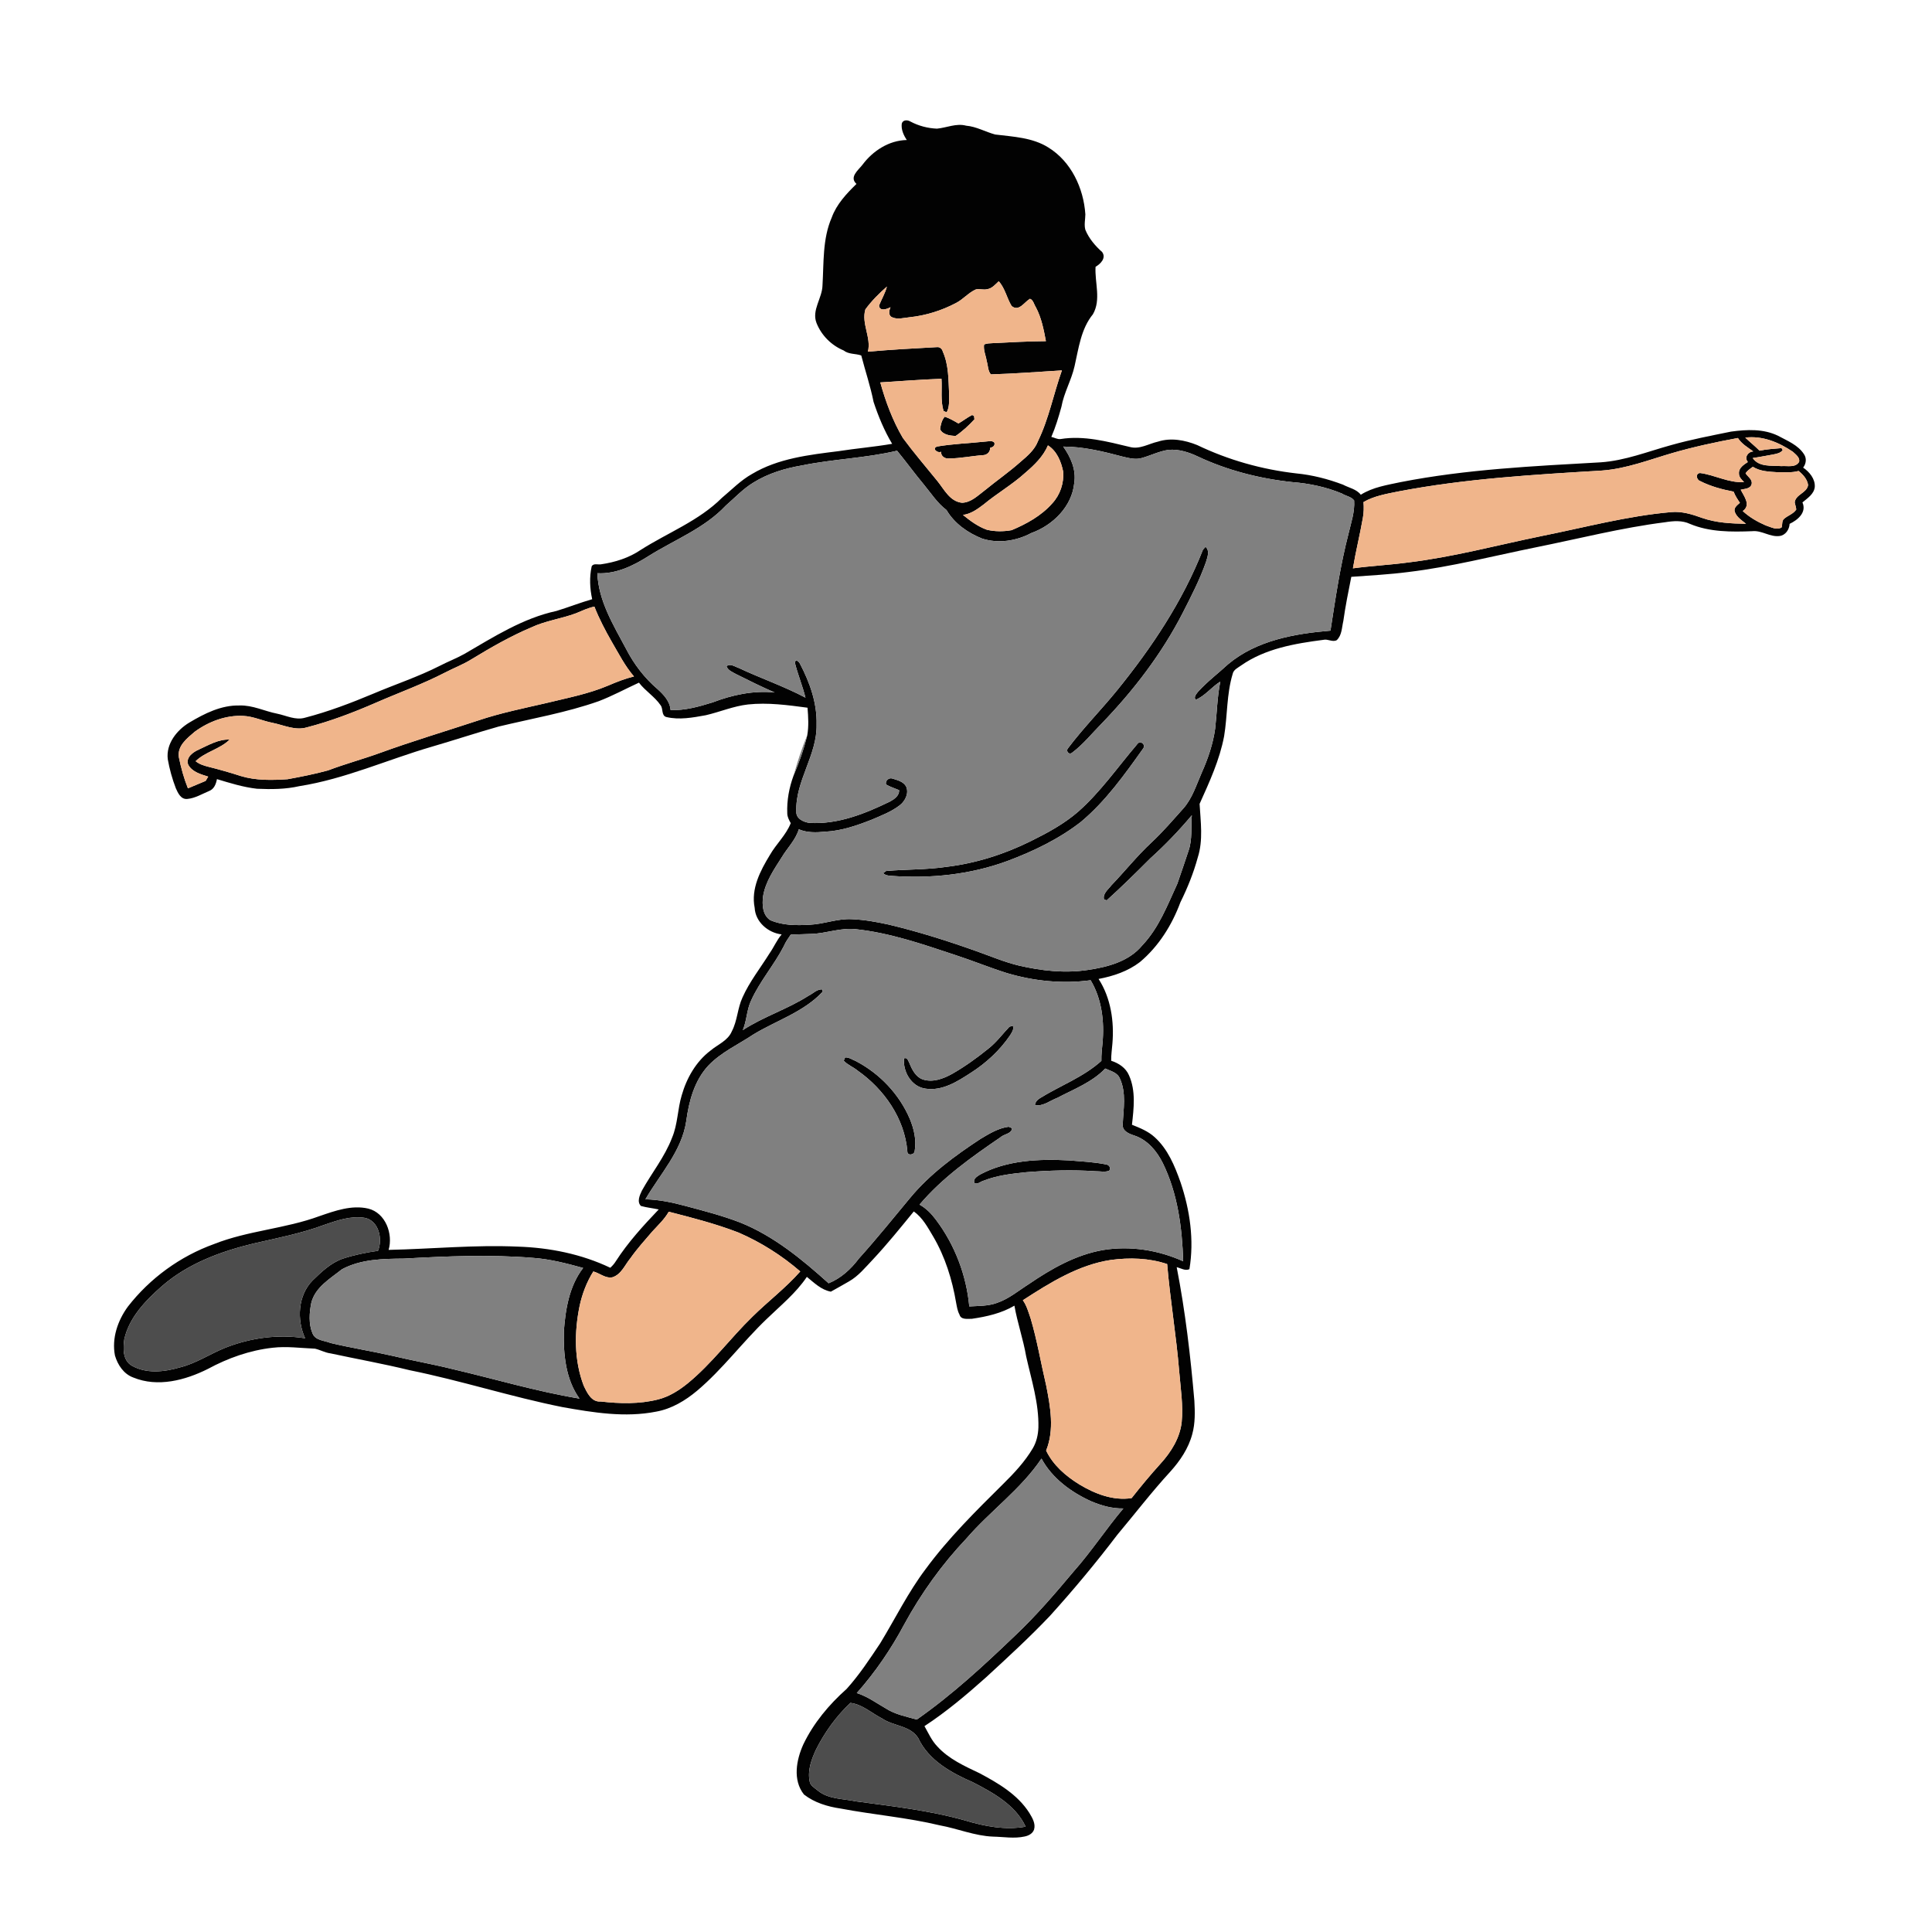 <?xml version="1.0" encoding="UTF-8" ?>
<!DOCTYPE svg PUBLIC "-//W3C//DTD SVG 1.1//EN" "http://www.w3.org/Graphics/SVG/1.1/DTD/svg11.dtd">
<svg width="1000pt" height="1000pt" viewBox="0 0 1000 1000" version="1.1" xmlns="http://www.w3.org/2000/svg">
    <g id="#020202ff">
        <path fill="#020202" opacity="1.00"
            d=" M 466.76 63.97 C 467.30 61.97 469.69 61.98 471.17 62.87 C 475.41 65.14 480.19 66.40 484.99 66.59 C 490.01 66.11 494.95 63.69 500.07 65.05 C 505.38 65.51 510.05 68.26 515.10 69.62 C 524.45 70.77 534.41 71.17 542.63 76.34 C 554.45 83.63 560.88 97.41 561.78 110.96 C 561.75 113.63 561.05 116.35 561.79 118.98 C 563.65 123.49 566.89 127.25 570.48 130.47 C 572.69 133.56 569.63 136.61 567.06 138.09 C 566.57 146.24 570.05 155.09 565.69 162.66 C 559.48 170.26 558.32 180.26 556.20 189.50 C 554.59 196.73 550.69 203.24 549.39 210.56 C 547.93 215.84 546.36 221.12 544.16 226.15 C 545.76 226.47 547.31 227.50 549.00 227.24 C 561.07 225.30 573.10 228.55 584.76 231.34 C 589.85 232.76 594.55 229.66 599.39 228.58 C 606.07 226.42 613.30 227.80 619.65 230.36 C 635.76 238.10 653.20 243.01 670.95 245.03 C 679.24 245.83 687.38 247.93 695.15 250.87 C 698.25 252.53 702.10 253.15 704.35 256.08 C 710.57 252.15 717.97 251.04 725.03 249.53 C 759.10 242.87 793.88 241.26 828.46 239.30 C 841.14 238.47 853.00 233.66 865.14 230.34 C 875.29 227.48 885.66 225.51 895.99 223.40 C 904.11 222.29 912.81 221.86 920.38 225.59 C 925.19 228.20 930.73 230.34 933.79 235.18 C 935.21 237.29 934.83 240.08 933.30 242.03 C 936.56 244.25 939.56 247.84 939.33 252.01 C 938.96 255.74 935.55 257.85 932.94 260.05 C 935.25 265.22 930.47 269.19 926.30 271.14 C 926.17 274.10 924.15 277.09 921.05 277.44 C 916.13 278.07 911.91 274.43 907.00 274.94 C 896.17 275.36 884.93 275.44 874.75 271.18 C 870.71 269.25 866.13 269.63 861.86 270.31 C 839.24 273.16 817.15 278.84 794.84 283.32 C 772.92 287.76 751.21 293.40 728.97 296.07 C 719.16 297.34 709.29 297.86 699.43 298.57 C 697.91 306.17 696.38 313.77 695.30 321.45 C 694.51 324.80 694.59 328.82 691.89 331.35 C 689.69 332.52 687.30 330.60 684.99 331.18 C 670.25 333.08 654.86 335.71 642.43 344.42 C 640.72 345.67 638.44 346.60 638.00 348.92 C 634.86 359.34 635.37 370.40 633.60 381.06 C 631.28 393.33 626.01 404.76 620.91 416.07 C 621.43 425.33 622.85 434.92 619.93 443.94 C 617.75 451.92 614.65 459.59 610.99 466.99 C 606.61 478.79 599.73 489.82 590.02 497.96 C 583.83 502.73 576.23 505.26 568.62 506.70 C 574.98 516.51 576.77 528.76 575.77 540.24 C 575.56 543.17 575.08 546.10 575.15 549.05 C 579.04 550.29 582.72 552.70 584.37 556.59 C 587.97 564.62 586.85 573.69 585.90 582.17 C 590.02 583.81 594.25 585.51 597.58 588.54 C 604.45 594.70 608.04 603.46 611.05 611.97 C 615.90 626.33 618.17 641.88 615.64 656.92 C 613.44 657.94 611.20 656.37 609.06 655.90 C 613.51 678.73 616.21 701.85 618.20 725.01 C 618.52 730.77 618.67 736.65 617.12 742.27 C 615.17 749.66 610.79 756.14 605.72 761.75 C 596.10 772.22 587.45 783.52 578.32 794.40 C 567.29 808.92 555.61 822.93 543.38 836.45 C 532.83 847.55 521.55 857.91 510.28 868.27 C 500.20 877.27 489.83 886.03 478.50 893.44 C 480.53 897.02 482.21 900.88 485.10 903.90 C 491.04 910.46 499.24 914.12 507.08 917.85 C 516.75 923.01 526.73 928.85 532.76 938.33 C 534.30 940.88 536.14 943.87 535.23 946.97 C 534.51 949.04 532.42 950.15 530.39 950.56 C 524.98 951.77 519.44 950.74 513.98 950.63 C 504.54 950.26 495.73 946.49 486.52 944.81 C 469.59 940.74 452.18 939.33 435.10 936.10 C 428.37 935.12 421.54 933.06 416.13 928.83 C 410.21 921.36 412.17 910.92 415.81 902.87 C 421.10 891.85 429.08 882.30 438.18 874.22 C 444.75 866.95 450.16 858.72 455.58 850.59 C 463.39 837.76 470.04 824.18 479.11 812.15 C 490.88 796.15 505.06 782.14 519.14 768.19 C 524.89 762.53 530.47 756.58 534.59 749.61 C 536.49 746.38 537.33 742.63 537.47 738.93 C 537.80 726.32 533.85 714.22 531.14 702.05 C 529.62 693.19 526.61 684.66 525.06 675.81 C 518.38 679.76 510.68 681.49 503.08 682.60 C 500.86 682.58 497.37 683.25 496.62 680.41 C 495.58 678.50 495.28 676.34 494.88 674.25 C 492.85 662.30 489.19 650.50 483.02 640.02 C 480.22 635.33 477.56 630.26 472.98 627.04 C 466.09 635.47 459.25 643.96 451.80 651.92 C 447.93 655.97 444.33 660.50 439.37 663.29 C 436.25 665.03 433.20 666.88 430.05 668.56 C 425.06 667.65 421.41 663.96 417.63 660.91 C 411.95 669.34 403.99 675.78 396.74 682.79 C 384.31 694.68 374.03 708.70 360.85 719.81 C 354.74 724.94 347.64 729.21 339.70 730.65 C 323.56 733.86 307.05 731.15 291.06 728.30 C 264.46 722.98 238.59 714.58 212.00 709.21 C 198.48 705.89 184.75 703.45 171.15 700.52 C 168.30 700.18 165.78 698.69 163.04 698.07 C 155.71 697.79 148.37 696.73 141.05 697.60 C 129.30 698.91 117.98 702.94 107.61 708.55 C 95.90 714.42 81.64 718.21 69.00 713.00 C 64.04 711.21 60.93 706.48 59.50 701.62 C 57.76 692.68 60.94 683.47 66.21 676.28 C 77.64 661.58 93.27 650.23 110.80 643.91 C 128.40 636.94 147.66 636.00 165.39 629.45 C 173.42 626.69 182.06 623.58 190.62 625.57 C 199.57 627.80 203.55 638.68 201.15 646.94 C 223.44 646.47 245.71 644.25 268.01 645.25 C 284.44 645.77 301.00 649.09 315.88 656.19 C 316.98 655.19 317.98 654.08 318.75 652.81 C 325.05 643.02 332.95 634.41 340.95 626.01 C 337.89 625.36 334.76 625.05 331.75 624.21 C 329.54 622.02 331.13 618.63 332.25 616.26 C 337.34 607.08 344.10 598.78 347.86 588.88 C 350.82 581.90 350.68 574.14 352.85 566.95 C 355.40 558.01 360.26 549.45 367.76 543.78 C 371.55 540.59 376.80 538.65 378.81 533.77 C 381.70 528.27 381.71 521.86 384.32 516.27 C 387.98 508.06 393.63 500.99 398.35 493.40 C 400.58 490.24 402.05 486.60 404.58 483.65 C 397.54 482.83 390.99 477.20 390.61 469.86 C 388.64 460.02 393.53 450.68 398.48 442.56 C 401.75 436.82 406.84 432.29 409.28 426.07 C 408.42 424.48 407.50 422.83 407.49 420.99 C 407.22 414.34 408.45 407.67 410.75 401.44 C 413.63 394.71 416.08 387.74 417.83 380.62 C 418.67 375.90 418.36 371.06 417.97 366.31 C 407.78 364.96 397.44 363.53 387.15 364.63 C 379.62 365.48 372.60 368.52 365.27 370.21 C 358.57 371.42 351.60 372.74 344.85 371.12 C 342.26 370.36 343.33 366.87 341.95 365.07 C 338.88 360.55 334.02 357.67 330.72 353.34 C 323.76 356.54 317.01 360.21 309.86 362.95 C 293.04 368.87 275.42 371.89 258.13 376.05 C 246.50 379.34 235.03 383.14 223.42 386.52 C 200.57 393.17 178.62 403.18 154.97 406.91 C 147.78 408.55 140.35 408.59 133.02 408.26 C 125.94 407.46 119.09 405.33 112.29 403.27 C 111.83 405.72 110.86 408.36 108.35 409.37 C 104.64 410.91 101.02 413.17 96.97 413.53 C 93.66 413.89 92.11 410.50 91.01 408.00 C 89.15 403.15 87.74 398.10 86.84 392.99 C 85.85 385.00 91.49 377.93 97.98 374.01 C 105.89 369.29 114.58 364.90 124.04 365.16 C 130.80 364.94 136.92 368.12 143.42 369.39 C 148.19 370.35 152.89 372.92 157.86 371.49 C 169.93 368.36 181.62 363.91 193.11 359.09 C 204.58 354.22 216.46 350.31 227.59 344.65 C 231.80 342.46 236.25 340.78 240.38 338.47 C 255.52 329.67 270.67 319.96 288.02 316.23 C 294.23 314.33 300.27 311.94 306.51 310.15 C 305.29 304.58 305.02 298.73 306.25 293.14 C 307.18 291.41 309.51 292.37 311.05 292.09 C 318.33 291.03 325.49 288.79 331.63 284.63 C 345.65 275.71 361.71 269.61 373.64 257.71 C 378.74 253.45 383.42 248.58 389.28 245.31 C 402.75 237.26 418.68 235.44 433.95 233.53 C 443.20 232.08 452.54 231.32 461.77 229.72 C 457.70 222.92 454.65 215.53 452.16 208.03 C 450.54 199.89 447.86 192.02 445.79 183.99 C 442.76 182.92 439.34 183.50 436.66 181.39 C 430.31 178.74 425.16 173.58 422.62 167.17 C 420.03 160.50 425.57 154.38 425.72 147.73 C 426.44 135.96 425.68 123.66 430.51 112.58 C 433.02 105.67 438.16 100.24 443.31 95.19 C 439.45 91.68 444.19 88.13 446.36 85.35 C 451.76 78.08 460.11 72.65 469.36 72.47 C 467.70 69.99 466.35 67.00 466.76 63.97 M 510.93 149.69 C 509.00 150.18 507.01 149.36 505.10 149.81 C 501.26 151.50 498.55 154.93 494.84 156.83 C 487.37 160.76 479.18 163.33 470.78 164.21 C 467.80 164.50 464.58 165.53 461.72 164.20 C 459.65 163.29 460.19 160.61 460.95 159.00 C 459.15 160.01 455.14 161.37 455.01 158.08 C 456.34 154.82 458.17 151.76 459.07 148.33 C 455.00 151.89 451.11 155.77 447.92 160.15 C 445.74 167.51 451.07 174.70 449.23 182.03 C 461.13 180.96 473.07 180.32 485.01 179.67 C 486.45 179.51 487.68 180.61 487.99 181.98 C 491.09 188.89 490.90 196.65 491.27 204.07 C 491.21 207.18 491.57 210.58 489.99 213.41 C 489.59 213.24 488.78 212.89 488.38 212.72 C 486.73 207.33 487.68 201.59 487.31 196.05 C 476.74 196.46 466.19 197.27 455.64 197.94 C 458.40 207.91 462.04 217.72 467.30 226.65 C 472.95 234.31 479.16 241.54 485.15 248.93 C 488.72 253.30 491.63 259.59 497.96 260.23 C 502.75 260.07 506.19 256.42 509.80 253.74 C 515.83 248.80 522.25 244.35 528.09 239.17 C 531.69 236.09 535.54 232.88 537.26 228.32 C 542.93 216.68 545.31 203.86 549.64 191.72 C 537.38 192.46 525.13 193.43 512.86 193.78 C 511.26 191.89 511.44 189.14 510.71 186.87 C 510.30 184.03 508.89 181.19 509.36 178.31 C 510.80 177.67 512.40 177.71 513.95 177.61 C 523.08 177.15 532.21 176.65 541.36 176.58 C 540.22 170.54 539.05 164.42 536.11 158.95 C 535.17 157.52 534.84 155.29 533.12 154.64 C 530.21 156.32 527.36 161.54 523.62 158.39 C 521.10 154.29 520.26 149.23 516.94 145.58 C 515.17 147.24 513.48 149.32 510.93 149.69 M 903.34 226.51 C 905.77 228.81 908.38 230.91 910.75 233.27 C 914.49 232.48 918.32 232.28 922.13 231.94 L 922.72 232.99 C 921.50 234.63 919.42 234.89 917.58 235.28 C 914.11 235.88 910.67 236.59 907.20 237.07 C 910.43 241.89 916.99 240.87 922.01 241.26 C 925.05 240.99 929.41 242.25 931.24 239.00 C 931.69 236.76 929.42 235.22 928.01 233.86 C 920.80 228.97 912.23 225.40 903.34 226.51 M 865.37 234.56 C 853.43 238.05 841.66 242.65 829.14 243.56 C 793.91 245.69 758.54 247.73 723.82 254.37 C 717.65 255.63 711.27 256.67 705.75 259.87 C 705.98 262.61 705.91 265.39 705.41 268.11 C 703.88 276.83 701.73 285.43 700.27 294.17 C 709.79 292.87 719.42 292.41 728.96 291.12 C 752.24 288.30 774.93 282.17 797.86 277.47 C 820.17 273.02 842.25 267.05 864.97 265.07 C 870.46 264.55 875.84 266.19 880.93 268.05 C 888.24 270.62 896.06 271.01 903.74 271.11 C 901.56 269.34 898.91 267.71 897.93 264.95 C 897.19 262.83 899.23 261.47 900.57 260.25 C 899.33 258.41 898.08 256.57 897.32 254.48 C 891.36 253.34 885.38 251.74 879.97 248.98 C 878.09 248.36 877.43 245.07 879.94 244.83 C 887.61 245.83 894.90 250.09 902.71 249.51 C 901.47 248.27 900.04 246.92 900.08 245.02 C 899.91 242.18 902.60 240.50 904.68 239.14 C 902.74 236.74 904.69 233.84 907.48 233.65 C 904.65 231.59 901.42 229.75 899.54 226.71 C 888.05 228.84 876.59 231.29 865.37 234.56 M 542.41 230.53 C 539.96 236.30 535.36 240.72 530.68 244.72 C 523.98 250.83 516.04 255.36 509.08 261.15 C 505.89 263.55 502.50 266.04 498.42 266.52 C 502.18 269.58 506.18 272.54 510.79 274.19 C 514.95 275.19 519.39 275.17 523.60 274.42 C 531.37 271.15 539.00 266.96 544.64 260.55 C 548.72 256.18 550.79 250.00 550.29 244.07 C 549.23 238.89 547.05 233.47 542.41 230.53 M 550.32 231.15 C 554.19 236.58 557.13 243.21 556.03 250.02 C 554.85 262.17 544.93 271.92 533.82 275.89 C 526.10 280.01 516.75 281.49 508.32 278.76 C 500.93 275.81 493.99 270.96 489.91 263.99 C 485.16 260.42 481.95 255.34 478.20 250.82 C 473.42 245.09 469.06 239.04 464.32 233.29 C 448.14 237.14 431.35 237.58 415.07 240.91 C 406.25 242.41 397.50 245.06 389.88 249.83 C 384.57 253.05 380.34 257.65 375.68 261.68 C 364.62 273.49 349.19 279.35 335.73 287.79 C 327.82 292.84 318.79 297.23 309.18 296.70 C 309.78 311.11 317.53 323.59 324.11 335.95 C 328.14 343.79 333.61 350.94 340.33 356.67 C 343.52 359.54 346.76 362.99 347.09 367.52 C 354.52 367.81 361.81 365.74 368.85 363.56 C 379.05 359.65 390.00 357.31 400.97 358.43 C 394.22 355.52 387.63 352.23 381.05 348.95 C 379.19 347.87 376.81 347.07 376.04 344.84 C 378.00 343.22 380.36 345.09 382.33 345.72 C 393.75 351.09 405.73 355.19 416.91 361.10 C 415.38 354.97 412.92 349.08 411.41 342.96 L 411.90 341.77 C 413.00 342.06 413.76 342.73 414.18 343.78 C 419.22 353.40 422.95 364.01 422.67 375.01 C 423.02 390.82 411.57 404.22 412.18 420.07 C 411.95 423.75 415.95 425.56 419.04 425.93 C 433.72 426.81 447.87 421.12 460.82 414.79 C 463.01 413.56 465.50 411.81 465.39 408.99 C 463.11 408.03 460.74 407.28 458.59 406.06 C 458.13 404.09 460.03 402.35 461.94 402.98 C 464.50 403.80 467.68 404.55 469.03 407.13 C 470.55 410.62 468.54 414.59 465.75 416.78 C 461.42 420.13 456.25 422.10 451.26 424.24 C 443.53 427.29 435.52 430.07 427.15 430.48 C 422.56 430.92 417.79 431.10 413.46 429.24 C 411.81 434.75 407.57 438.83 404.67 443.66 C 400.67 449.97 396.18 456.39 394.97 463.93 C 394.42 468.24 394.66 473.65 398.70 476.27 C 405.07 479.05 412.20 479.03 419.03 478.65 C 426.44 478.33 433.52 475.35 441.00 475.77 C 447.35 476.04 453.65 477.17 459.85 478.53 C 475.36 482.21 490.58 487.03 505.58 492.39 C 512.80 494.95 519.87 497.97 527.34 499.77 C 539.00 502.48 551.17 503.86 563.09 502.04 C 573.33 500.54 584.42 497.64 591.27 489.28 C 599.84 480.26 604.28 468.50 609.39 457.40 C 611.40 451.72 613.30 445.99 615.21 440.27 C 617.24 434.38 616.37 428.09 616.88 421.99 C 610.24 429.91 603.08 437.38 595.40 444.29 C 588.02 451.68 580.58 459.02 572.83 466.02 C 572.48 465.90 571.78 465.66 571.43 465.54 C 570.66 462.53 573.62 460.40 575.22 458.26 C 582.27 450.94 588.59 442.94 596.05 436.02 C 601.93 430.55 607.13 424.43 612.49 418.46 C 617.16 413.18 619.22 406.31 622.00 399.97 C 625.27 392.68 627.87 385.02 628.97 377.08 C 629.87 368.99 630.02 360.80 631.62 352.79 C 627.12 355.59 623.75 360.20 618.84 362.24 C 617.74 360.71 619.26 359.19 620.12 358.03 C 624.88 352.78 630.55 348.53 635.73 343.74 C 650.43 331.45 670.12 327.97 688.65 326.42 C 691.25 309.57 693.73 292.64 698.02 276.11 C 699.32 270.49 701.29 264.91 700.90 259.06 C 699.46 257.05 696.58 256.75 694.56 255.45 C 686.42 252.07 677.67 250.22 668.90 249.54 C 651.92 247.74 635.13 243.44 619.67 236.13 C 615.09 233.99 610.05 232.43 604.95 232.83 C 600.07 233.48 595.64 235.78 590.94 237.08 C 587.79 237.99 584.53 237.14 581.45 236.44 C 571.27 233.74 560.91 231.17 550.32 231.15 M 903.50 244.96 C 904.60 246.76 907.20 248.14 906.64 250.59 C 905.99 253.10 902.99 252.96 900.99 253.48 C 902.67 256.88 906.48 261.40 902.05 264.52 C 905.53 267.73 909.69 270.12 914.02 271.99 C 916.59 272.78 919.51 274.54 922.14 273.02 C 922.70 271.54 922.11 269.63 923.47 268.49 C 925.47 266.80 928.23 266.00 929.74 263.73 C 929.65 262.45 929.14 261.25 928.93 260.00 C 929.47 255.81 935.31 255.17 935.86 251.03 C 935.43 248.01 933.22 245.61 930.94 243.77 C 927.39 244.80 923.66 244.35 920.02 244.43 C 915.69 244.14 911.04 244.03 907.28 241.61 C 905.90 242.60 904.46 243.54 903.50 244.96 M 298.11 317.44 C 290.50 320.29 282.28 321.30 274.89 324.79 C 264.18 329.32 254.08 335.14 244.16 341.17 C 239.75 343.94 234.86 345.76 230.26 348.16 C 218.56 354.20 206.13 358.65 194.08 363.93 C 182.65 368.89 170.95 373.36 158.88 376.47 C 152.78 378.30 146.93 375.31 141.05 374.13 C 135.97 373.17 131.21 370.80 126.00 370.56 C 116.94 370.07 108.00 373.48 100.76 378.77 C 96.82 382.17 91.66 386.05 92.59 391.98 C 93.70 397.43 95.19 402.86 97.27 408.04 C 100.34 406.80 103.36 405.44 106.43 404.20 C 106.76 403.64 107.43 402.54 107.76 401.98 C 103.94 400.76 99.30 399.55 97.36 395.67 C 96.14 391.89 99.99 389.25 102.95 387.95 C 107.96 385.66 113.24 382.50 118.83 382.83 C 113.83 387.78 106.28 389.08 101.26 393.99 C 103.18 395.58 105.60 396.31 107.97 396.91 C 113.57 398.32 119.13 399.88 124.62 401.67 C 132.44 404.05 140.74 403.86 148.81 403.33 C 155.85 402.04 162.91 400.65 169.82 398.75 C 178.64 395.39 187.77 392.95 196.64 389.73 C 213.48 383.61 230.65 378.48 247.66 372.87 C 259.12 369.02 270.98 366.63 282.73 363.91 C 293.52 361.27 304.55 359.20 314.82 354.84 C 319.15 352.98 323.56 351.26 328.14 350.13 C 323.48 344.75 320.28 338.36 316.69 332.26 C 313.31 326.36 310.14 320.32 307.65 313.98 C 304.31 314.67 301.24 316.15 298.11 317.44 M 419.93 483.39 C 416.38 483.58 412.82 483.56 409.28 483.78 C 407.97 485.68 406.61 487.58 405.71 489.72 C 400.69 499.47 393.30 507.85 388.78 517.87 C 386.46 522.72 386.57 528.27 384.46 533.20 C 395.20 526.16 407.69 522.34 418.50 515.39 C 420.87 514.29 422.93 511.80 425.72 512.16 C 425.69 512.51 425.63 513.21 425.59 513.55 C 415.92 523.79 402.04 528.17 390.21 535.27 C 382.27 540.59 373.30 544.57 366.61 551.59 C 359.40 559.36 356.59 569.99 355.21 580.24 C 352.89 595.81 341.69 607.63 334.07 620.76 C 341.06 620.90 347.93 622.36 354.66 624.17 C 364.23 626.72 373.86 629.20 383.12 632.77 C 400.50 639.75 415.10 651.82 428.89 664.22 C 435.25 661.65 440.45 656.90 444.52 651.46 C 453.72 641.26 462.32 630.57 471.09 620.01 C 481.29 607.70 494.29 598.17 507.57 589.46 C 512.09 586.78 516.76 583.89 522.07 583.21 C 522.51 583.39 523.40 583.75 523.85 583.94 C 523.72 586.89 519.57 586.94 517.75 588.72 C 502.79 598.95 487.74 609.58 475.95 623.50 C 479.40 625.42 482.19 628.29 484.52 631.45 C 494.22 644.39 500.23 660.10 501.69 676.20 C 506.52 675.91 511.50 676.06 516.10 674.36 C 522.22 672.27 527.20 668.01 532.59 664.60 C 544.23 656.66 556.86 649.46 570.92 647.02 C 584.93 644.69 599.53 647.02 612.42 652.83 C 611.87 635.51 609.60 617.80 601.89 602.07 C 598.81 595.85 594.00 590.05 587.22 587.78 C 584.50 586.88 580.81 585.53 581.13 581.98 C 581.45 574.10 583.08 565.67 579.63 558.21 C 578.33 555.08 574.83 554.36 572.08 553.07 C 565.27 560.19 555.82 563.76 547.26 568.25 C 543.49 569.68 539.94 572.72 535.71 572.06 C 535.74 570.37 537.05 569.17 538.37 568.35 C 548.88 561.86 560.82 557.48 570.08 549.10 C 569.98 546.00 570.39 542.93 570.66 539.86 C 571.69 528.82 570.30 517.01 564.51 507.37 C 550.03 509.34 535.16 507.83 521.18 503.67 C 512.18 500.84 503.45 497.25 494.49 494.33 C 477.67 488.75 460.73 482.85 443.01 480.96 C 435.18 480.04 427.69 483.17 419.93 483.39 M 337.57 637.48 C 333.70 642.00 329.70 646.42 326.28 651.29 C 323.42 654.72 321.62 659.62 317.02 661.11 C 313.39 661.85 310.45 658.98 307.11 658.11 C 303.69 663.55 301.38 669.62 300.02 675.88 C 297.22 689.46 297.12 704.09 302.11 717.18 C 303.83 720.79 306.11 725.82 310.89 725.41 C 320.76 726.54 330.93 726.82 340.63 724.35 C 346.36 722.91 351.44 719.67 355.99 715.99 C 368.45 705.79 378.00 692.65 389.51 681.47 C 397.58 673.51 406.70 666.62 414.21 658.09 C 404.65 649.83 393.81 642.97 382.22 637.96 C 370.50 633.44 358.30 630.29 346.14 627.19 C 343.92 631.12 340.57 634.18 337.57 637.48 M 167.88 633.97 C 156.07 638.38 143.66 640.81 131.39 643.60 C 114.28 647.71 97.16 654.03 83.74 665.77 C 75.34 673.20 66.89 681.84 64.34 693.14 C 63.68 697.85 63.45 703.95 68.09 706.79 C 75.63 711.17 84.92 710.15 92.96 707.81 C 101.39 705.75 108.65 700.80 116.62 697.59 C 129.67 692.45 144.01 690.48 157.92 692.68 C 153.54 683.13 154.17 670.57 161.76 662.80 C 166.38 658.32 171.20 653.67 177.40 651.49 C 183.33 649.55 189.46 648.29 195.64 647.42 C 198.17 641.30 196.08 631.73 188.70 630.34 C 181.57 629.22 174.54 631.69 167.88 633.97 M 209.02 651.45 C 198.19 651.54 186.80 651.72 177.02 656.96 C 170.94 661.81 163.20 666.20 161.14 674.29 C 160.09 679.50 159.67 685.21 161.78 690.22 C 163.32 693.92 167.88 693.79 171.08 695.13 C 181.73 697.67 192.57 699.37 203.25 701.81 C 213.41 704.25 223.72 706.02 233.86 708.55 C 255.88 713.68 277.60 720.21 299.94 723.91 C 292.75 713.88 291.55 700.95 291.86 688.97 C 292.68 677.59 294.68 665.55 301.83 656.29 C 293.34 653.95 284.75 651.71 275.93 651.08 C 253.66 649.24 231.29 650.21 209.02 651.45 M 529.43 673.00 C 531.44 675.80 532.32 679.17 533.44 682.38 C 536.84 693.80 538.77 705.57 541.51 717.16 C 543.68 728.14 545.85 740.09 541.47 750.81 C 545.08 758.36 551.65 764.02 558.67 768.34 C 566.74 773.19 576.14 776.89 585.72 775.42 C 590.51 769.34 595.45 763.38 600.65 757.64 C 606.12 751.63 610.72 744.35 611.64 736.11 C 612.48 727.36 611.08 718.63 610.36 709.92 C 608.85 691.31 605.68 672.88 604.12 654.28 C 594.77 651.13 584.67 650.85 574.96 652.15 C 558.17 654.69 543.44 663.95 529.43 673.00 M 500.26 796.28 C 487.61 809.62 476.81 824.66 468.02 840.80 C 461.24 853.53 453.05 865.53 443.47 876.32 C 448.96 878.04 453.65 881.52 458.61 884.35 C 463.41 887.43 469.12 888.50 474.54 890.03 C 492.88 877.20 509.35 861.97 525.47 846.51 C 536.32 836.26 546.04 824.93 555.61 813.51 C 564.86 803.11 572.47 791.40 581.44 780.77 C 575.68 780.90 570.05 779.30 564.80 777.07 C 554.42 772.37 544.56 765.15 539.07 754.96 C 528.46 770.78 512.63 781.97 500.26 796.28 M 422.45 905.40 C 420.08 910.50 417.90 916.24 419.06 921.95 C 419.35 924.26 421.63 925.39 423.24 926.75 C 428.78 931.35 436.36 930.95 443.04 932.38 C 462.03 934.94 481.16 937.07 499.65 942.30 C 509.71 945.34 520.38 947.35 530.87 945.48 C 525.62 934.26 514.12 927.95 503.58 922.51 C 492.39 917.63 480.64 911.18 475.26 899.61 C 471.17 893.10 462.51 893.53 456.61 889.51 C 451.19 886.76 446.32 882.14 440.16 881.42 C 432.88 888.28 426.95 896.49 422.45 905.40 Z" />
        <path fill="#020202" opacity="1.00"
            d=" M 496.08 219.20 C 498.49 217.83 500.67 216.06 503.16 214.81 L 504.17 215.32 C 504.22 215.76 504.32 216.62 504.37 217.05 C 501.43 220.23 498.19 223.26 494.61 225.67 C 491.82 225.53 487.81 225.04 486.59 222.11 C 486.92 219.84 487.42 217.43 489.00 215.67 C 491.51 216.52 493.80 217.86 496.08 219.20 Z" />
        <path fill="#020202" opacity="1.00"
            d=" M 485.08 231.11 C 493.34 229.71 501.76 229.43 510.09 228.55 C 511.61 228.51 513.41 227.82 514.67 229.07 C 515.15 230.64 513.94 231.53 512.54 231.73 C 512.56 233.82 511.01 235.48 508.91 235.58 C 502.94 235.99 497.02 237.29 491.03 237.30 C 488.93 237.45 486.99 236.05 487.08 233.84 C 485.09 234.68 482.20 232.07 485.08 231.11 Z" />
        <path fill="#020202" opacity="1.00"
            d=" M 622.64 284.53 C 622.98 284.16 623.65 283.40 623.99 283.03 C 626.36 285.18 624.91 288.41 624.19 290.98 C 620.98 300.07 616.55 308.68 612.17 317.25 C 601.34 338.35 586.77 357.34 570.34 374.38 C 565.19 379.58 560.58 385.42 554.67 389.79 C 552.86 390.71 551.59 388.40 552.93 387.12 C 560.80 376.69 570.02 367.38 578.25 357.25 C 596.18 335.16 612.22 311.12 622.64 284.53 Z" />
        <path fill="#020202" opacity="1.00"
            d=" M 588.48 385.37 C 590.01 382.78 593.45 385.38 591.57 387.61 C 581.99 401.07 572.23 414.74 559.48 425.41 C 548.08 434.27 534.90 440.60 521.44 445.65 C 502.27 452.73 481.50 454.85 461.20 453.34 C 459.73 453.25 458.17 453.04 457.11 451.93 C 457.49 451.65 458.25 451.10 458.64 450.83 C 469.10 449.90 479.67 450.23 490.10 448.65 C 505.18 446.83 519.81 442.14 533.42 435.43 C 542.08 431.14 550.71 426.50 558.05 420.13 C 569.65 409.89 578.49 397.07 588.48 385.37 Z" />
        <path fill="#020202" opacity="1.00"
            d=" M 522.47 531.44 C 522.92 531.31 523.82 531.03 524.27 530.90 C 524.94 532.74 523.75 534.34 522.85 535.83 C 517.51 543.69 510.42 550.23 502.43 555.33 C 495.54 559.80 487.78 564.76 479.17 563.50 C 471.84 562.62 467.21 554.70 467.93 547.79 C 469.71 547.11 470.14 549.29 470.76 550.38 C 472.12 553.69 473.92 557.33 477.50 558.66 C 482.69 560.47 488.23 558.37 492.79 555.85 C 499.46 552.04 505.72 547.53 511.68 542.70 C 515.79 539.47 518.90 535.21 522.47 531.44 Z" />
        <path fill="#020202" opacity="1.00"
            d=" M 437.41 547.34 C 439.35 547.14 441.08 548.48 442.85 549.15 C 455.25 555.60 465.49 566.32 470.96 579.23 C 473.07 584.36 474.41 590.07 473.46 595.61 C 473.41 597.92 469.46 598.40 469.64 595.85 C 468.20 578.85 457.56 563.72 443.84 554.10 C 441.59 552.24 438.69 551.20 436.72 549.02 C 436.90 548.60 437.24 547.76 437.41 547.34 Z" />
        <path fill="#020202" opacity="1.00"
            d=" M 507.21 607.97 C 521.25 600.46 537.67 599.81 553.23 600.61 C 559.69 601.16 566.20 601.43 572.57 602.73 C 574.17 602.96 575.10 604.53 574.11 605.99 C 571.85 606.82 569.41 606.20 567.09 606.23 C 555.06 605.42 542.99 605.79 530.99 606.75 C 523.61 607.52 516.12 608.36 509.17 611.10 C 507.57 611.49 506.11 613.18 504.41 612.39 C 503.39 610.27 505.77 608.93 507.21 607.97 Z" />
    </g>
    <g id="#f0b58bff">
        <path fill="#f0b58b" opacity="1.00"
            d=" M 510.93 149.69 C 513.48 149.32 515.17 147.24 516.94 145.58 C 520.26 149.23 521.10 154.29 523.62 158.39 C 527.36 161.54 530.21 156.32 533.12 154.64 C 534.84 155.29 535.17 157.52 536.11 158.95 C 539.05 164.42 540.22 170.54 541.36 176.58 C 532.21 176.65 523.08 177.15 513.95 177.61 C 512.40 177.71 510.80 177.67 509.36 178.31 C 508.89 181.19 510.30 184.03 510.71 186.87 C 511.44 189.14 511.26 191.89 512.86 193.78 C 525.13 193.43 537.38 192.46 549.64 191.72 C 545.31 203.86 542.93 216.68 537.26 228.32 C 535.54 232.88 531.69 236.09 528.09 239.17 C 522.25 244.35 515.83 248.80 509.80 253.74 C 506.19 256.42 502.75 260.07 497.96 260.23 C 491.63 259.59 488.72 253.30 485.15 248.93 C 479.16 241.54 472.95 234.31 467.30 226.65 C 462.04 217.72 458.40 207.91 455.64 197.94 C 466.19 197.27 476.74 196.46 487.31 196.05 C 487.68 201.59 486.73 207.33 488.38 212.72 C 488.78 212.89 489.59 213.24 489.99 213.41 C 491.57 210.58 491.21 207.18 491.27 204.07 C 490.90 196.65 491.09 188.89 487.99 181.98 C 487.68 180.61 486.45 179.51 485.01 179.67 C 473.07 180.32 461.13 180.96 449.23 182.03 C 451.07 174.70 445.74 167.51 447.92 160.15 C 451.11 155.77 455.00 151.89 459.07 148.33 C 458.17 151.76 456.34 154.82 455.01 158.08 C 455.14 161.37 459.15 160.01 460.95 159.00 C 460.19 160.61 459.65 163.29 461.72 164.20 C 464.58 165.53 467.80 164.50 470.78 164.21 C 479.18 163.33 487.37 160.76 494.84 156.83 C 498.55 154.93 501.26 151.50 505.10 149.81 C 507.01 149.36 509.00 150.18 510.93 149.69 M 496.08 219.20 C 493.80 217.86 491.51 216.52 489.00 215.67 C 487.42 217.43 486.92 219.84 486.59 222.11 C 487.81 225.04 491.82 225.53 494.61 225.67 C 498.19 223.26 501.43 220.23 504.37 217.05 C 504.32 216.62 504.22 215.76 504.17 215.32 L 503.16 214.81 C 500.67 216.06 498.49 217.83 496.08 219.20 M 485.08 231.11 C 482.20 232.07 485.09 234.68 487.08 233.84 C 486.99 236.05 488.93 237.45 491.03 237.30 C 497.02 237.29 502.94 235.99 508.91 235.58 C 511.01 235.48 512.56 233.82 512.54 231.73 C 513.94 231.53 515.15 230.64 514.67 229.07 C 513.41 227.82 511.61 228.51 510.09 228.55 C 501.76 229.43 493.34 229.71 485.08 231.11 Z" />
        <path fill="#f0b58b" opacity="1.00"
            d=" M 903.34 226.51 C 912.23 225.40 920.80 228.97 928.01 233.86 C 929.42 235.22 931.69 236.76 931.24 239.00 C 929.41 242.25 925.05 240.99 922.01 241.26 C 916.99 240.87 910.43 241.89 907.20 237.07 C 910.67 236.59 914.11 235.88 917.58 235.28 C 919.42 234.89 921.50 234.63 922.72 232.99 L 922.13 231.94 C 918.32 232.28 914.49 232.48 910.75 233.27 C 908.38 230.91 905.77 228.81 903.34 226.51 Z" />
        <path fill="#f0b58b" opacity="1.00"
            d=" M 865.37 234.56 C 876.59 231.29 888.05 228.84 899.54 226.71 C 901.42 229.75 904.65 231.59 907.48 233.65 C 904.69 233.84 902.74 236.74 904.68 239.14 C 902.60 240.50 899.91 242.18 900.08 245.02 C 900.04 246.92 901.47 248.27 902.71 249.51 C 894.90 250.09 887.61 245.83 879.94 244.83 C 877.43 245.07 878.09 248.36 879.97 248.98 C 885.38 251.74 891.36 253.34 897.32 254.48 C 898.08 256.57 899.33 258.41 900.57 260.25 C 899.23 261.47 897.19 262.83 897.93 264.95 C 898.91 267.71 901.56 269.34 903.74 271.11 C 896.06 271.01 888.24 270.62 880.93 268.05 C 875.84 266.19 870.46 264.55 864.97 265.07 C 842.25 267.05 820.17 273.02 797.86 277.47 C 774.93 282.17 752.24 288.30 728.96 291.12 C 719.42 292.41 709.79 292.87 700.27 294.17 C 701.73 285.43 703.88 276.83 705.41 268.11 C 705.91 265.39 705.98 262.61 705.75 259.87 C 711.27 256.67 717.65 255.63 723.82 254.37 C 758.54 247.73 793.91 245.69 829.14 243.56 C 841.66 242.65 853.43 238.05 865.37 234.56 Z" />
        <path fill="#f0b58b" opacity="1.00"
            d=" M 542.41 230.53 C 547.05 233.47 549.23 238.89 550.29 244.07 C 550.79 250.00 548.72 256.18 544.64 260.55 C 539.00 266.96 531.37 271.15 523.60 274.42 C 519.39 275.17 514.95 275.19 510.79 274.19 C 506.18 272.54 502.18 269.58 498.42 266.52 C 502.50 266.04 505.89 263.55 509.08 261.15 C 516.04 255.36 523.98 250.83 530.68 244.72 C 535.36 240.72 539.96 236.30 542.41 230.53 Z" />
        <path fill="#f0b58b" opacity="1.00"
            d=" M 903.50 244.96 C 904.46 243.54 905.90 242.60 907.28 241.61 C 911.04 244.03 915.69 244.14 920.02 244.43 C 923.66 244.35 927.39 244.80 930.94 243.77 C 933.22 245.61 935.43 248.01 935.86 251.03 C 935.31 255.17 929.47 255.81 928.93 260.00 C 929.14 261.25 929.65 262.45 929.74 263.73 C 928.23 266.00 925.47 266.80 923.47 268.49 C 922.11 269.63 922.70 271.54 922.14 273.02 C 919.51 274.54 916.59 272.78 914.02 271.99 C 909.69 270.12 905.53 267.73 902.05 264.52 C 906.48 261.40 902.67 256.88 900.99 253.48 C 902.99 252.96 905.99 253.10 906.64 250.59 C 907.20 248.14 904.60 246.76 903.50 244.96 Z" />
        <path fill="#f0b58b" opacity="1.00"
            d=" M 298.11 317.44 C 301.24 316.15 304.31 314.67 307.65 313.98 C 310.14 320.32 313.31 326.36 316.69 332.26 C 320.28 338.36 323.48 344.75 328.14 350.13 C 323.56 351.26 319.15 352.98 314.82 354.84 C 304.55 359.20 293.52 361.27 282.73 363.91 C 270.98 366.63 259.12 369.02 247.66 372.87 C 230.65 378.48 213.48 383.61 196.64 389.73 C 187.77 392.95 178.64 395.39 169.82 398.75 C 162.91 400.65 155.85 402.04 148.81 403.33 C 140.74 403.86 132.44 404.05 124.62 401.67 C 119.13 399.88 113.57 398.32 107.97 396.91 C 105.60 396.31 103.18 395.58 101.26 393.99 C 106.28 389.08 113.83 387.78 118.83 382.83 C 113.24 382.50 107.96 385.66 102.95 387.95 C 99.99 389.25 96.14 391.89 97.36 395.67 C 99.30 399.55 103.94 400.76 107.76 401.98 C 107.43 402.54 106.76 403.64 106.43 404.20 C 103.36 405.44 100.34 406.80 97.27 408.04 C 95.19 402.86 93.70 397.43 92.59 391.98 C 91.66 386.05 96.82 382.17 100.76 378.77 C 108.00 373.48 116.94 370.07 126.00 370.56 C 131.21 370.80 135.97 373.17 141.05 374.13 C 146.93 375.31 152.78 378.30 158.88 376.47 C 170.95 373.36 182.65 368.89 194.08 363.93 C 206.13 358.65 218.56 354.20 230.26 348.16 C 234.86 345.76 239.75 343.94 244.16 341.17 C 254.08 335.14 264.18 329.32 274.89 324.79 C 282.28 321.30 290.50 320.29 298.11 317.44 Z" />
        <path fill="#f0b58b" opacity="1.00"
            d=" M 337.57 637.48 C 340.57 634.18 343.92 631.12 346.14 627.19 C 358.30 630.29 370.50 633.44 382.22 637.96 C 393.81 642.97 404.65 649.83 414.21 658.09 C 406.70 666.62 397.58 673.51 389.51 681.47 C 378.00 692.65 368.45 705.79 355.99 715.99 C 351.44 719.67 346.36 722.91 340.63 724.35 C 330.93 726.82 320.76 726.54 310.89 725.41 C 306.11 725.82 303.83 720.79 302.11 717.18 C 297.12 704.09 297.22 689.46 300.02 675.88 C 301.38 669.62 303.69 663.55 307.11 658.11 C 310.45 658.98 313.39 661.85 317.02 661.11 C 321.62 659.62 323.42 654.72 326.28 651.29 C 329.70 646.42 333.70 642.00 337.57 637.48 Z" />
        <path fill="#f0b58b" opacity="1.00"
            d=" M 529.43 673.00 C 543.44 663.95 558.17 654.69 574.96 652.15 C 584.67 650.85 594.77 651.13 604.12 654.28 C 605.68 672.88 608.85 691.31 610.36 709.92 C 611.08 718.63 612.48 727.36 611.64 736.11 C 610.72 744.35 606.12 751.63 600.65 757.64 C 595.45 763.38 590.51 769.34 585.72 775.42 C 576.14 776.89 566.74 773.19 558.67 768.34 C 551.65 764.02 545.08 758.36 541.47 750.81 C 545.85 740.09 543.68 728.14 541.51 717.16 C 538.77 705.57 536.84 693.80 533.44 682.38 C 532.32 679.17 531.44 675.80 529.43 673.00 Z" />
    </g>
    <g id="#f11b27ff">
        <path fill="grey" opacity="1.00"
            d=" M 550.32 231.15 C 560.91 231.17 571.27 233.74 581.45 236.44 C 584.53 237.14 587.79 237.99 590.94 237.08 C 595.64 235.78 600.07 233.48 604.95 232.83 C 610.05 232.43 615.09 233.99 619.67 236.13 C 635.13 243.44 651.92 247.74 668.90 249.54 C 677.67 250.22 686.42 252.07 694.56 255.45 C 696.58 256.75 699.46 257.05 700.90 259.06 C 701.29 264.91 699.32 270.49 698.02 276.11 C 693.73 292.64 691.25 309.57 688.65 326.42 C 670.12 327.97 650.43 331.45 635.73 343.74 C 630.55 348.53 624.88 352.78 620.12 358.03 C 619.26 359.19 617.74 360.71 618.84 362.24 C 623.75 360.20 627.12 355.59 631.62 352.79 C 630.02 360.80 629.87 368.99 628.97 377.08 C 627.87 385.02 625.27 392.68 622.00 399.97 C 619.22 406.31 617.16 413.18 612.49 418.46 C 607.13 424.43 601.93 430.55 596.05 436.02 C 588.59 442.94 582.27 450.94 575.22 458.26 C 573.62 460.40 570.66 462.53 571.43 465.54 C 571.78 465.66 572.48 465.90 572.83 466.02 C 580.58 459.02 588.02 451.68 595.40 444.29 C 603.08 437.38 610.24 429.91 616.88 421.99 C 616.37 428.09 617.24 434.38 615.21 440.27 C 613.30 445.99 611.40 451.72 609.39 457.40 C 604.28 468.50 599.84 480.26 591.27 489.28 C 584.42 497.64 573.33 500.54 563.09 502.04 C 551.17 503.86 539.00 502.48 527.34 499.77 C 519.87 497.97 512.80 494.95 505.58 492.39 C 490.58 487.03 475.36 482.21 459.85 478.53 C 453.65 477.17 447.35 476.04 441.00 475.77 C 433.52 475.35 426.44 478.33 419.03 478.65 C 412.20 479.03 405.07 479.05 398.70 476.27 C 394.66 473.65 394.42 468.24 394.97 463.93 C 396.18 456.39 400.67 449.97 404.67 443.66 C 407.57 438.83 411.81 434.75 413.46 429.24 C 417.79 431.10 422.56 430.92 427.15 430.48 C 435.52 430.07 443.53 427.29 451.26 424.24 C 456.25 422.10 461.42 420.13 465.75 416.78 C 468.54 414.59 470.55 410.62 469.03 407.13 C 467.68 404.55 464.50 403.80 461.94 402.98 C 460.03 402.35 458.13 404.09 458.59 406.06 C 460.74 407.28 463.11 408.03 465.39 408.99 C 465.50 411.81 463.01 413.56 460.82 414.79 C 447.87 421.12 433.72 426.81 419.04 425.93 C 415.95 425.56 411.95 423.75 412.18 420.07 C 411.57 404.22 423.02 390.82 422.67 375.01 C 422.95 364.01 419.22 353.40 414.18 343.78 C 413.76 342.73 413.00 342.06 411.90 341.77 L 411.41 342.96 C 412.92 349.08 415.38 354.97 416.91 361.10 C 405.73 355.19 393.75 351.09 382.33 345.72 C 380.36 345.09 378.00 343.22 376.04 344.84 C 376.81 347.07 379.19 347.87 381.05 348.95 C 387.63 352.23 394.22 355.52 400.97 358.43 C 390.00 357.31 379.05 359.65 368.85 363.56 C 361.81 365.74 354.52 367.81 347.09 367.52 C 346.76 362.99 343.52 359.54 340.33 356.67 C 333.61 350.94 328.14 343.79 324.11 335.95 C 317.53 323.59 309.78 311.11 309.18 296.70 C 318.79 297.23 327.82 292.84 335.73 287.79 C 349.19 279.35 364.62 273.49 375.68 261.68 C 380.34 257.65 384.57 253.05 389.88 249.83 C 397.50 245.06 406.25 242.41 415.07 240.91 C 431.35 237.58 448.14 237.14 464.32 233.29 C 469.06 239.04 473.42 245.09 478.20 250.82 C 481.95 255.34 485.16 260.42 489.91 263.99 C 493.99 270.96 500.93 275.81 508.32 278.76 C 516.75 281.49 526.10 280.01 533.82 275.89 C 544.93 271.92 554.85 262.17 556.03 250.02 C 557.13 243.21 554.19 236.58 550.32 231.15 M 622.64 284.53 C 612.22 311.12 596.18 335.16 578.25 357.25 C 570.02 367.38 560.80 376.69 552.93 387.12 C 551.59 388.40 552.86 390.71 554.67 389.79 C 560.58 385.42 565.19 379.58 570.34 374.38 C 586.77 357.34 601.34 338.35 612.17 317.25 C 616.55 308.68 620.98 300.07 624.19 290.98 C 624.91 288.41 626.36 285.18 623.99 283.03 C 623.65 283.40 622.98 284.16 622.64 284.53 M 588.48 385.37 C 578.49 397.07 569.65 409.89 558.05 420.13 C 550.71 426.50 542.08 431.14 533.42 435.43 C 519.81 442.14 505.18 446.83 490.10 448.65 C 479.67 450.23 469.10 449.90 458.64 450.83 C 458.25 451.10 457.49 451.65 457.11 451.93 C 458.17 453.04 459.73 453.25 461.20 453.34 C 481.50 454.85 502.27 452.73 521.44 445.65 C 534.90 440.60 548.08 434.27 559.48 425.41 C 572.23 414.74 581.99 401.07 591.57 387.61 C 593.45 385.38 590.01 382.78 588.48 385.37 Z" />
        <path fill="grey" opacity="1.00"
            d=" M 410.75 401.44 C 412.75 394.38 414.95 387.37 417.83 380.62 C 416.08 387.74 413.63 394.71 410.75 401.44 Z" />
    </g>
    <g id="#ffffffff">
        <path fill="grey" opacity="1.00"
            d=" M 419.93 483.39 C 427.69 483.17 435.18 480.04 443.01 480.96 C 460.73 482.85 477.67 488.75 494.49 494.33 C 503.45 497.25 512.18 500.84 521.18 503.67 C 535.16 507.83 550.03 509.34 564.51 507.37 C 570.30 517.01 571.69 528.82 570.66 539.86 C 570.39 542.93 569.98 546.00 570.08 549.10 C 560.82 557.48 548.88 561.86 538.37 568.35 C 537.05 569.17 535.74 570.37 535.71 572.06 C 539.94 572.72 543.49 569.68 547.26 568.25 C 555.82 563.76 565.27 560.19 572.08 553.07 C 574.83 554.36 578.33 555.08 579.63 558.21 C 583.08 565.67 581.45 574.10 581.13 581.98 C 580.81 585.53 584.50 586.88 587.22 587.78 C 594.00 590.05 598.81 595.85 601.89 602.07 C 609.60 617.80 611.87 635.51 612.42 652.83 C 599.53 647.02 584.93 644.69 570.92 647.02 C 556.86 649.46 544.23 656.66 532.59 664.60 C 527.20 668.01 522.22 672.27 516.10 674.36 C 511.50 676.06 506.52 675.91 501.69 676.20 C 500.23 660.10 494.22 644.39 484.52 631.45 C 482.19 628.29 479.40 625.42 475.95 623.50 C 487.74 609.58 502.79 598.95 517.75 588.72 C 519.57 586.94 523.72 586.89 523.85 583.94 C 523.40 583.75 522.51 583.39 522.07 583.21 C 516.76 583.89 512.09 586.78 507.57 589.46 C 494.29 598.17 481.29 607.70 471.09 620.01 C 462.32 630.57 453.72 641.26 444.52 651.46 C 440.45 656.90 435.25 661.65 428.89 664.22 C 415.10 651.82 400.50 639.75 383.12 632.77 C 373.86 629.20 364.23 626.72 354.66 624.17 C 347.93 622.36 341.06 620.90 334.07 620.76 C 341.69 607.63 352.89 595.81 355.21 580.24 C 356.59 569.99 359.40 559.36 366.61 551.59 C 373.30 544.57 382.27 540.59 390.21 535.27 C 402.04 528.17 415.92 523.79 425.59 513.55 C 425.63 513.21 425.69 512.51 425.72 512.16 C 422.93 511.80 420.87 514.29 418.50 515.39 C 407.69 522.34 395.20 526.16 384.46 533.20 C 386.57 528.27 386.46 522.72 388.78 517.87 C 393.30 507.85 400.69 499.47 405.71 489.72 C 406.61 487.58 407.97 485.68 409.28 483.78 C 412.82 483.56 416.38 483.58 419.93 483.39 M 522.47 531.44 C 518.90 535.21 515.79 539.47 511.68 542.70 C 505.72 547.53 499.46 552.04 492.79 555.85 C 488.23 558.37 482.69 560.47 477.50 558.66 C 473.92 557.33 472.12 553.69 470.76 550.38 C 470.14 549.29 469.71 547.11 467.93 547.79 C 467.21 554.70 471.84 562.62 479.17 563.50 C 487.78 564.76 495.54 559.80 502.43 555.33 C 510.42 550.23 517.51 543.69 522.85 535.83 C 523.75 534.34 524.94 532.74 524.27 530.90 C 523.82 531.03 522.92 531.31 522.47 531.44 M 437.41 547.34 C 437.24 547.76 436.90 548.60 436.72 549.02 C 438.69 551.20 441.59 552.24 443.84 554.10 C 457.56 563.72 468.20 578.85 469.64 595.85 C 469.46 598.40 473.41 597.92 473.46 595.61 C 474.41 590.07 473.07 584.36 470.96 579.23 C 465.49 566.32 455.25 555.60 442.85 549.15 C 441.08 548.48 439.35 547.14 437.41 547.34 M 507.21 607.97 C 505.77 608.93 503.39 610.27 504.41 612.39 C 506.11 613.18 507.57 611.49 509.17 611.10 C 516.12 608.36 523.61 607.52 530.99 606.75 C 542.99 605.79 555.06 605.42 567.09 606.23 C 569.41 606.20 571.85 606.82 574.11 605.99 C 575.10 604.53 574.17 602.96 572.57 602.73 C 566.20 601.43 559.69 601.16 553.23 600.61 C 537.67 599.81 521.25 600.46 507.21 607.97 Z" />
        <path fill="grey" opacity="1.00"
            d=" M 209.02 651.45 C 231.29 650.21 253.66 649.24 275.93 651.08 C 284.75 651.71 293.34 653.95 301.83 656.29 C 294.68 665.55 292.68 677.59 291.86 688.97 C 291.55 700.95 292.75 713.88 299.94 723.91 C 277.60 720.21 255.88 713.68 233.86 708.55 C 223.72 706.02 213.41 704.25 203.25 701.81 C 192.57 699.37 181.73 697.67 171.08 695.13 C 167.88 693.79 163.32 693.92 161.78 690.22 C 159.67 685.21 160.09 679.50 161.14 674.29 C 163.20 666.20 170.94 661.81 177.02 656.96 C 186.80 651.72 198.19 651.54 209.02 651.45 Z" />
        <path fill="grey" opacity="1.00"
            d=" M 500.26 796.28 C 512.63 781.97 528.46 770.78 539.07 754.96 C 544.56 765.15 554.42 772.37 564.80 777.07 C 570.05 779.30 575.68 780.90 581.44 780.77 C 572.47 791.40 564.86 803.11 555.61 813.51 C 546.04 824.93 536.32 836.26 525.47 846.51 C 509.35 861.97 492.88 877.20 474.54 890.03 C 469.12 888.50 463.41 887.43 458.61 884.35 C 453.65 881.52 448.96 878.04 443.47 876.32 C 453.05 865.53 461.24 853.53 468.02 840.80 C 476.81 824.66 487.61 809.62 500.26 796.28 Z" />
    </g>
    <g id="#4d4d4dff">
        <path fill="#4d4d4d" opacity="1.00"
            d=" M 167.88 633.97 C 174.54 631.69 181.57 629.22 188.70 630.34 C 196.08 631.73 198.17 641.30 195.64 647.42 C 189.46 648.29 183.33 649.55 177.40 651.49 C 171.20 653.67 166.38 658.32 161.76 662.80 C 154.17 670.57 153.54 683.13 157.92 692.68 C 144.01 690.48 129.67 692.45 116.62 697.59 C 108.65 700.80 101.39 705.75 92.96 707.81 C 84.92 710.15 75.63 711.17 68.09 706.79 C 63.45 703.95 63.68 697.85 64.34 693.14 C 66.89 681.84 75.34 673.20 83.74 665.77 C 97.16 654.03 114.28 647.71 131.39 643.60 C 143.66 640.81 156.07 638.38 167.88 633.97 Z" />
        <path fill="#4d4d4d" opacity="1.00"
            d=" M 422.45 905.40 C 426.95 896.49 432.88 888.28 440.16 881.42 C 446.32 882.14 451.19 886.76 456.61 889.51 C 462.51 893.53 471.17 893.10 475.26 899.61 C 480.64 911.18 492.39 917.63 503.58 922.51 C 514.12 927.95 525.62 934.26 530.87 945.48 C 520.38 947.35 509.71 945.34 499.65 942.30 C 481.16 937.07 462.03 934.94 443.04 932.38 C 436.36 930.95 428.78 931.35 423.24 926.75 C 421.63 925.39 419.35 924.26 419.06 921.95 C 417.90 916.24 420.08 910.50 422.45 905.40 Z" />
    </g>
</svg>